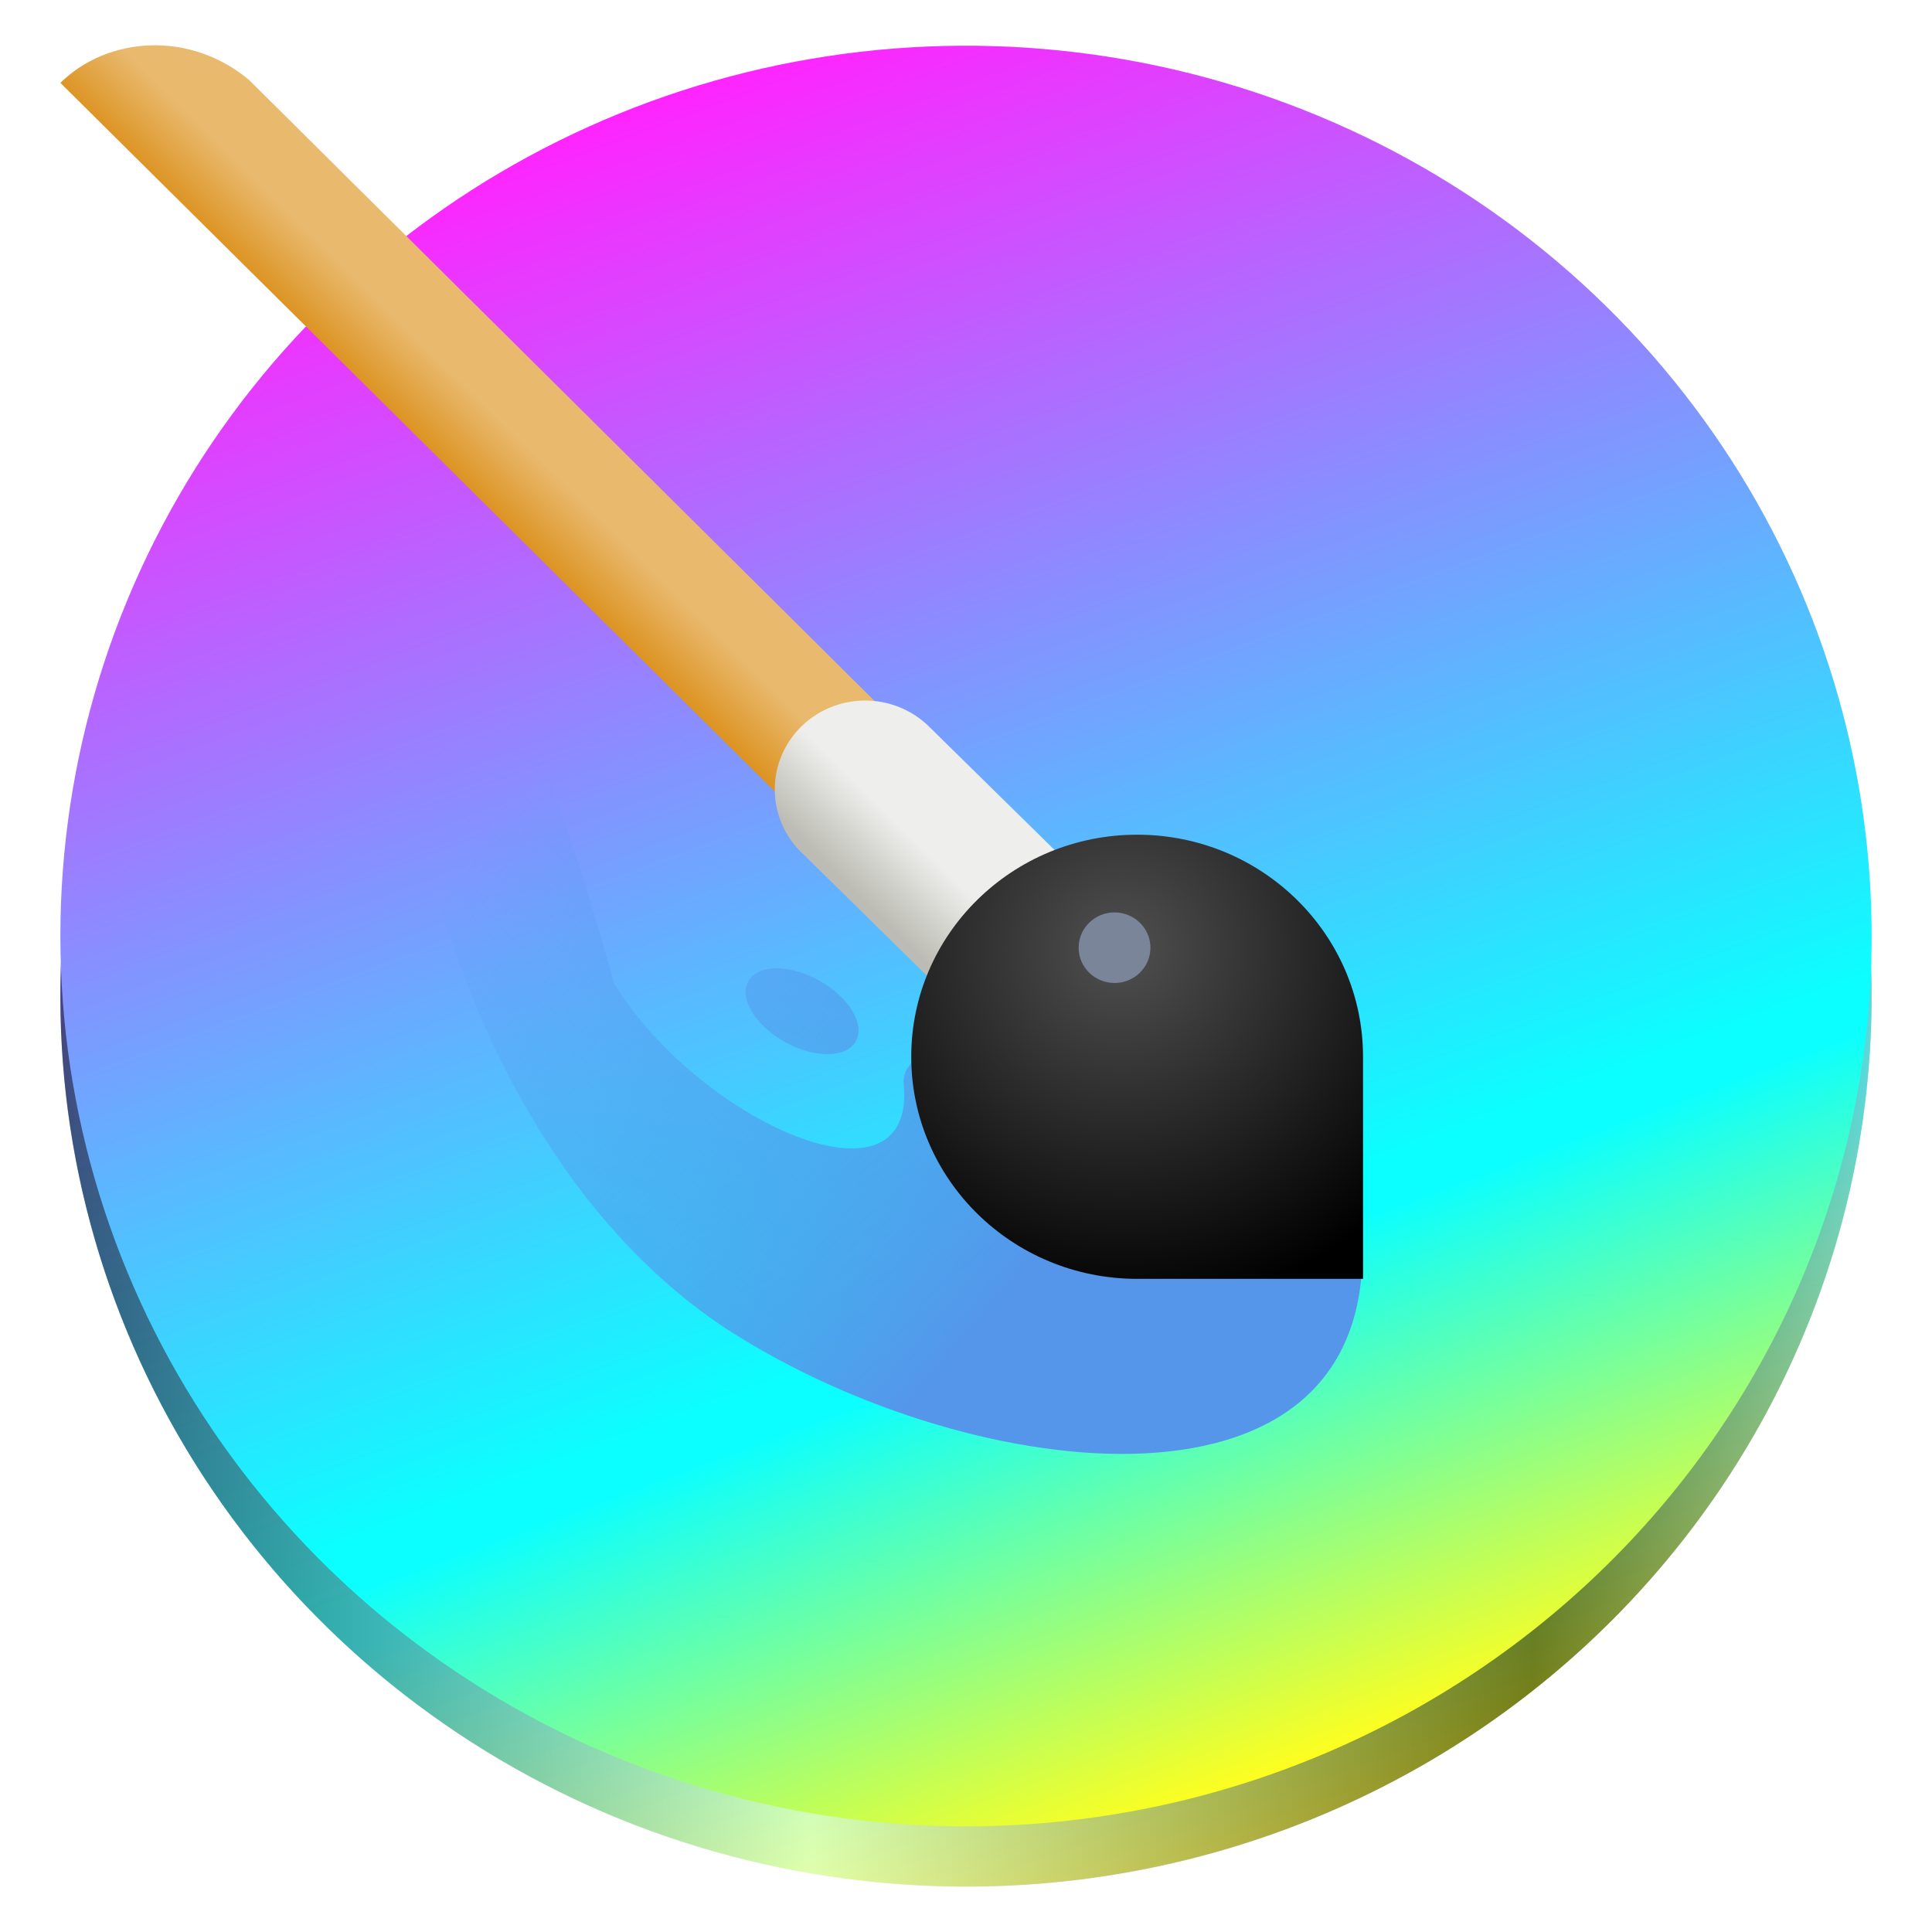 <?xml version="1.0" encoding="UTF-8" standalone="no"?>
<svg
   width="128"
   height="128"
   viewBox="0 0 128 128"
   fill="none"
   version="1.1"
   id="svg24"
   xmlns:xlink="http://www.w3.org/1999/xlink"
   xmlns="http://www.w3.org/2000/svg"
   xmlns:svg="http://www.w3.org/2000/svg">
  <defs
     id="defs28">
    <linearGradient
       id="linearGradient2568">
      <stop
         style="stop-color:#ff24ff;stop-opacity:1;"
         offset="0"
         id="stop2564" />
      <stop
         style="stop-color:#0bffff;stop-opacity:1;"
         offset="0.699"
         id="stop2572" />
      <stop
         style="stop-color:#0bffff;stop-opacity:1;"
         offset="0.724"
         id="stop12240" />
      <stop
         style="stop-color:#fefe1f;stop-opacity:1;"
         offset="1"
         id="stop2566" />
    </linearGradient>
    <linearGradient
       xlink:href="#a"
       id="s"
       x1="137.285"
       x2="44.373"
       y1="139.141"
       y2="123.15"
       gradientTransform="translate(0,-192)"
       gradientUnits="userSpaceOnUse" />
    <linearGradient
       id="a">
      <stop
         offset="0"
         stop-color="#5596ea"
         id="stop2" />
      <stop
         offset=".545"
         stop-color="#5596ea"
         stop-opacity=".498"
         id="stop4" />
      <stop
         offset="1"
         stop-color="#5596ea"
         stop-opacity="0"
         id="stop6" />
    </linearGradient>
    <filter
       id="t"
       width="1.154"
       height="1.361"
       x="-0.077"
       y="-0.181"
       color-interpolation-filters="sRGB">
      <feGaussianBlur
         result="result1"
         stdDeviation="5"
         id="feGaussianBlur80" />
      <feTurbulence
         baseFrequency=".1"
         result="result2"
         type="fractalNoise"
         id="feTurbulence82" />
      <feDisplacementMap
         in="result1"
         in2="result2"
         result="result3"
         scale="5"
         xChannelSelector="R"
         yChannelSelector="G"
         id="feDisplacementMap84" />
      <feComposite
         in2="result3"
         operator="atop"
         id="feComposite86" />
    </filter>
    <linearGradient
       gradientUnits="userSpaceOnUse"
       y2="359.924"
       x2="944.207"
       y1="350.856"
       x1="953.275"
       id="linearGradient1492"
       xlink:href="#linearGradient27905"
       gradientTransform="matrix(0.374,0,0,0.368,-313.779,-91.83)" />
    <linearGradient
       id="linearGradient27905">
      <stop
         id="stop27901"
         offset="0"
         style="stop-color:#e9b96e;stop-opacity:1;" />
      <stop
         id="stop27903"
         offset="1"
         style="stop-color:#dc9321;stop-opacity:1" />
    </linearGradient>
    <linearGradient
       y2="216.919"
       x2="428.919"
       y1="227"
       x1="418.838"
       gradientUnits="userSpaceOnUse"
       id="linearGradient1506"
       xlink:href="#linearGradient27913"
       gradientTransform="matrix(0.374,0,0,0.368,-89.288,-13.851)" />
    <linearGradient
       id="linearGradient27913">
      <stop
         id="stop27909"
         offset="0"
         style="stop-color:#bcbcb4;stop-opacity:1" />
      <stop
         id="stop27911"
         offset="1"
         style="stop-color:#eeeeec;stop-opacity:1" />
    </linearGradient>
    <radialGradient
       r="40"
       fy="225.395"
       fx="450.948"
       cy="225.395"
       cx="450.948"
       gradientTransform="matrix(0.616,0,0,0.606,-203.509,-73.762)"
       gradientUnits="userSpaceOnUse"
       id="radialGradient1425"
       xlink:href="#linearGradient27897" />
    <linearGradient
       id="linearGradient27897">
      <stop
         id="stop27893"
         offset="0"
         style="stop-color:#505050;stop-opacity:1" />
      <stop
         id="stop27895"
         offset="1"
         style="stop-color:#000000;stop-opacity:1" />
    </linearGradient>
    <linearGradient
       xlink:href="#linearGradient2568"
       id="linearGradient12236"
       x1="10"
       y1="62"
       x2="118"
       y2="62"
       gradientUnits="userSpaceOnUse"
       spreadMethod="pad"
       gradientTransform="matrix(0.392,1.022,-1.039,0.386,103.328,-27.311)" />
    <linearGradient
       xlink:href="#linearGradient2568"
       id="linearGradient1"
       gradientUnits="userSpaceOnUse"
       gradientTransform="matrix(0.392,1.022,-1.039,0.386,103.328,-23.326)"
       x1="10"
       y1="62"
       x2="118"
       y2="62"
       spreadMethod="pad" />
    <linearGradient
       xlink:href="#linearGradient17"
       id="linearGradient5"
       x1="-104.643"
       y1="176.512"
       x2="3.357"
       y2="176.512"
       gradientUnits="userSpaceOnUse"
       gradientTransform="matrix(1.111,0,0,1.093,120.27,-126.856)" />
    <linearGradient
       id="linearGradient17"
       gradientUnits="userSpaceOnUse"
       x1="0"
       y1="269.463"
       x2="118.926"
       y2="269.463"
       gradientTransform="matrix(1,0,0,0.983,-118,-175.033)">
      <stop
         offset="0"
         stop-color="#e5a50a"
         id="stop14"
         style="stop-color:#000000;stop-opacity:1;" />
      <stop
         offset="0.414"
         stop-color="#fbdf9b"
         id="stop15"
         style="stop-color:#ffffff;stop-opacity:1;" />
      <stop
         offset="0.813"
         stop-color="#e5a50a"
         id="stop16"
         style="stop-color:#000000;stop-opacity:1;" />
      <stop
         offset="1"
         stop-color="#f8ca5b"
         id="stop17"
         style="stop-color:#b2b2b2;stop-opacity:1;" />
    </linearGradient>
  </defs>
  <path
     d="M 122.374,52.362 C 119.63,41.011 113.524,30.716 104.828,22.777 96.132,14.838 85.237,9.613 73.52,7.761 61.803,5.91 49.791,7.517 39.003,12.377 28.215,17.237 19.135,25.134 12.912,35.068 c -6.223,9.934 -9.31,21.459 -8.871,33.117 0.44,11.658 4.386,22.927 11.34,32.381 6.954,9.453 16.604,16.668 27.729,20.73 11.125,4.062 23.225,4.789 34.77,2.09 15.48,-3.619 28.864,-13.134 37.208,-26.454 8.344,-13.319 10.965,-29.351 7.286,-44.57 z"
     fill="#ff6c37"
     id="path2-1"
     style="fill:url(#linearGradient1);fill-opacity:1;fill-rule:nonzero;stroke-width:3.718" />
  <path
     id="circle2-6"
     style="opacity:0.5;fill:url(#linearGradient5);stroke-width:0.343"
     d="M 124,66 A 60,59 0 0 1 64,125 60,59 0 0 1 4,66 60,59 0 0 1 64,7 60,59 0 0 1 124,66 Z" />
  <path
     d="M 122.374,48.376 C 119.63,37.026 113.524,26.73 104.828,18.791 96.132,10.852 85.237,5.627 73.52,3.776 61.803,1.925 49.791,3.531 39.003,8.391 28.215,13.252 19.135,21.148 12.912,31.082 6.689,41.016 3.602,52.541 4.041,64.199 4.481,75.858 8.427,87.126 15.381,96.58 c 6.954,9.453 16.604,16.668 27.729,20.73 11.125,4.062 23.225,4.789 34.77,2.09 15.48,-3.619 28.864,-13.134 37.208,-26.454 8.344,-13.319 10.965,-29.351 7.286,-44.57 z"
     fill="#ff6c37"
     id="path2"
     style="fill:url(#linearGradient12236);fill-opacity:1;fill-rule:nonzero;stroke-width:3.718" />
  <path
     fill="url(#s)"
     d="m 105.29,-26.122 c 38.019,2.715 89.461,-18.194 68.756,-52.116 -17.703,-29.003 -70.876,1.852 -63.953,11.581 10.687,15.016 -21.125,18.109 -40.249,7.539 -89.668,-88.464 -36.389,27.099 35.445,32.995 z M 93.434,-73.13 c -4.559,0 -8.25,2.125 -8.25,4.75 0,2.625 3.691,4.75 8.25,4.75 4.559,0 8.25,-2.125 8.25,-4.75 0,-2.625 -3.691,-4.75 -8.25,-4.75 z"
     filter="url(#t)"
     transform="matrix(0.43,0.244,-0.249,0.423,-4.063,73.127)"
     id="path123"
     style="fill:url(#s)" />
  <path
     id="path1899"
     d="M 4,5.491 75.157,76.078 c 1.742,1.784 4.635,1.813 6.414,0.064 1.779,-1.749 1.749,-4.593 -0.065,-6.305 L 16.517,5.313 C 12.632,2.038 7.174,2.371 4,5.491 Z"
     style="color:#000000;font-style:normal;font-variant:normal;font-weight:normal;font-stretch:normal;font-size:medium;line-height:normal;font-family:sans-serif;font-variant-ligatures:normal;font-variant-position:normal;font-variant-caps:normal;font-variant-numeric:normal;font-variant-alternates:normal;font-feature-settings:normal;text-indent:0;text-align:start;text-decoration:none;text-decoration-line:none;text-decoration-style:solid;text-decoration-color:#000000;letter-spacing:normal;word-spacing:normal;text-transform:none;writing-mode:lr-tb;direction:ltr;text-orientation:mixed;dominant-baseline:auto;baseline-shift:baseline;text-anchor:start;white-space:normal;shape-padding:0;clip-rule:nonzero;display:inline;overflow:visible;visibility:visible;isolation:auto;mix-blend-mode:normal;color-interpolation:sRGB;color-interpolation-filters:linearRGB;solid-color:#000000;solid-opacity:1;fill:url(#linearGradient1492);fill-opacity:1;fill-rule:nonzero;stroke:none;stroke-width:1.475;stroke-linecap:round;stroke-linejoin:miter;stroke-miterlimit:4;stroke-dasharray:none;stroke-dashoffset:0;stroke-opacity:1;color-rendering:auto;image-rendering:auto;shape-rendering:auto;text-rendering:auto;enable-background:accumulate" />
  <path
     id="path1899-3"
     d="M 57.316,46.414 A 5.987,5.886 0 0 0 53.145,56.52 L 74.098,77.119 a 5.987,5.886 0 1 0 8.467,-8.324 L 61.612,48.197 a 5.987,5.886 0 0 0 -4.296,-1.783 z"
     style="color:#000000;font-style:normal;font-variant:normal;font-weight:normal;font-stretch:normal;font-size:medium;line-height:normal;font-family:sans-serif;font-variant-ligatures:normal;font-variant-position:normal;font-variant-caps:normal;font-variant-numeric:normal;font-variant-alternates:normal;font-feature-settings:normal;text-indent:0;text-align:start;text-decoration:none;text-decoration-line:none;text-decoration-style:solid;text-decoration-color:#000000;letter-spacing:normal;word-spacing:normal;text-transform:none;writing-mode:lr-tb;direction:ltr;text-orientation:mixed;dominant-baseline:auto;baseline-shift:baseline;text-anchor:start;white-space:normal;shape-padding:0;clip-rule:nonzero;display:inline;overflow:visible;visibility:visible;isolation:auto;mix-blend-mode:normal;color-interpolation:sRGB;color-interpolation-filters:linearRGB;solid-color:#000000;solid-opacity:1;fill:url(#linearGradient1506);fill-opacity:1;fill-rule:nonzero;stroke:none;stroke-width:1.967;stroke-linecap:round;stroke-linejoin:miter;stroke-miterlimit:4;stroke-dasharray:none;stroke-dashoffset:0;stroke-opacity:1;color-rendering:auto;image-rendering:auto;shape-rendering:auto;text-rendering:auto;enable-background:new" />
  <path
     id="path1901"
     d="m 75.338,55.301 c -8.266,0 -14.966,6.587 -14.966,14.713 0,8.126 6.701,14.713 14.966,14.713 h 14.966 V 70.014 c 0,-8.126 -6.701,-14.713 -14.966,-14.713 z"
     style="fill:url(#radialGradient1425);fill-opacity:1;stroke:none;stroke-width:1.475;stroke-linecap:round;stroke-linejoin:miter;stroke-miterlimit:4;stroke-dasharray:none;stroke-dashoffset:0;stroke-opacity:1;marker:none;marker-start:none;marker-mid:none;marker-end:none;paint-order:normal" />
  <ellipse
     transform="scale(1,-1)"
     cy="-62.788"
     cx="73.841"
     id="circle21711-7-41-9"
     style="color:#000000;display:inline;overflow:visible;visibility:visible;fill:#7a8599;fill-opacity:1;fill-rule:nonzero;stroke:none;stroke-width:0.44;marker:none;enable-background:new"
     rx="2.378"
     ry="2.338" />
</svg>
